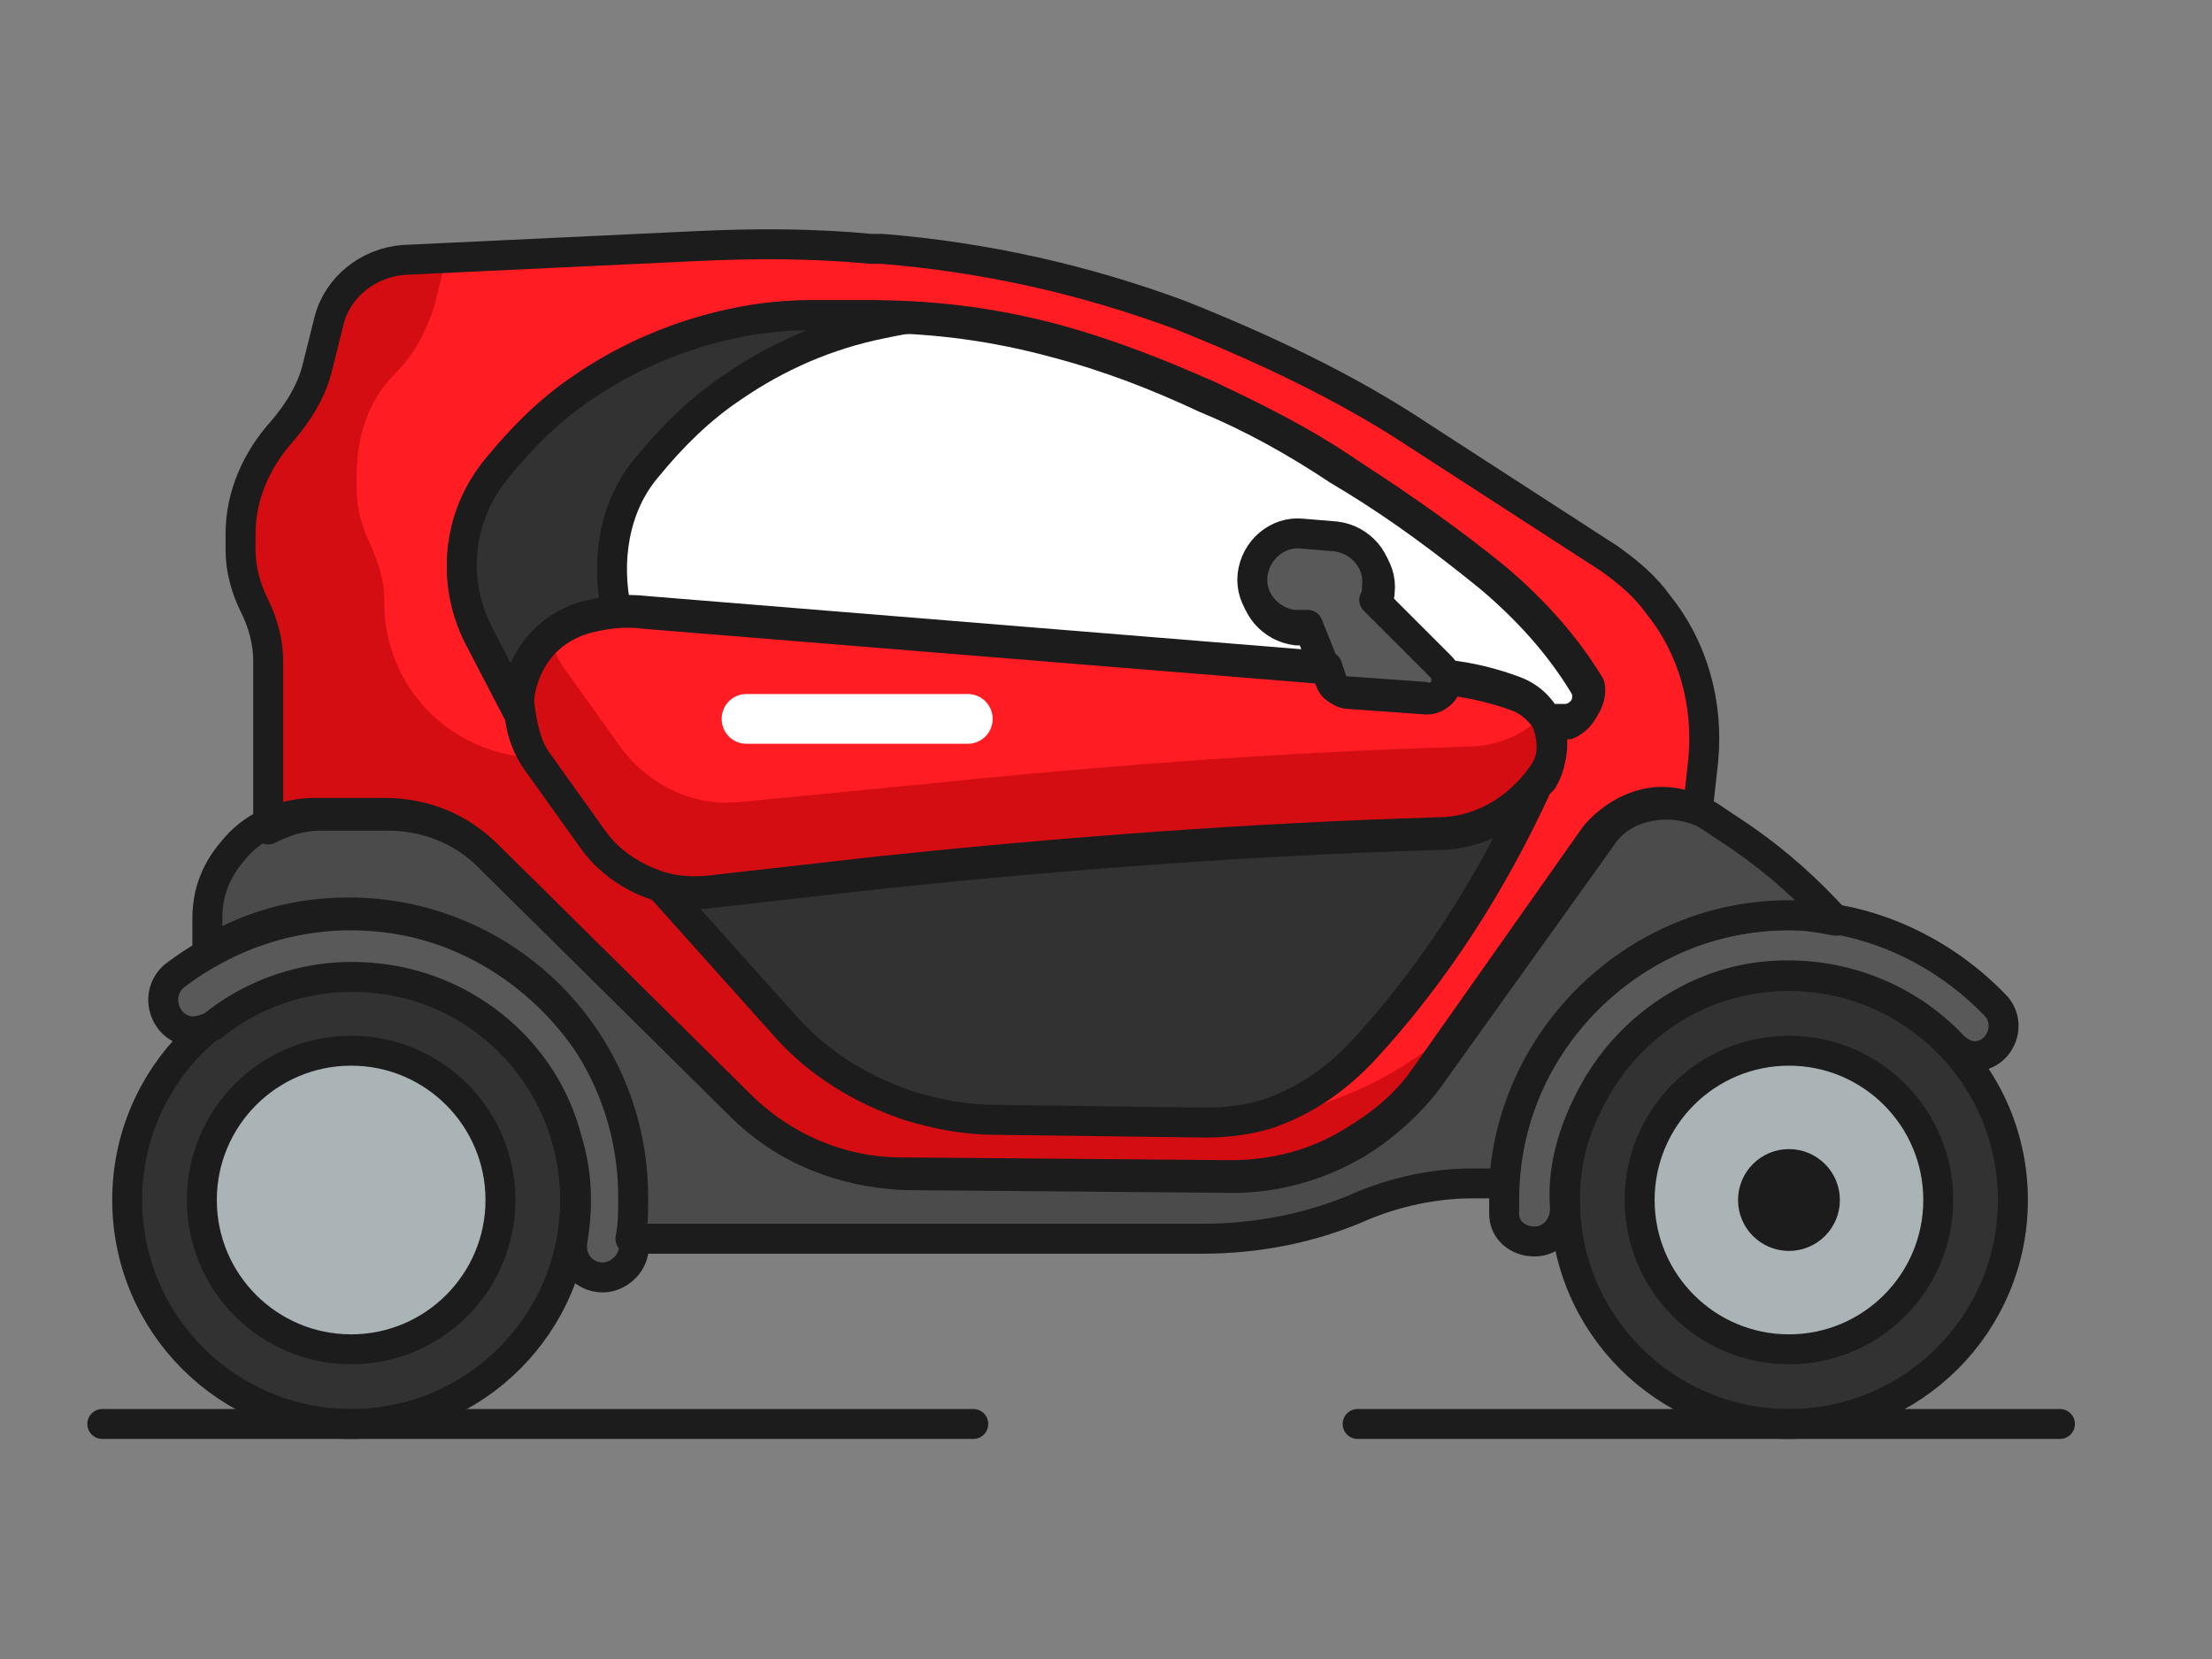 <?xml version="1.0" encoding="utf-8"?>
<!-- Generator: Adobe Illustrator 22.0.1, SVG Export Plug-In . SVG Version: 6.00 Build 0)  -->
<svg version="1.1" id="Layer_1" xmlns="http://www.w3.org/2000/svg" xmlns:xlink="http://www.w3.org/1999/xlink" x="0px" y="0px"
	 viewBox="0 0 80 60" style="enable-background:new 0 0 80 60;" xml:space="preserve">
<rect x="0" y="0" width="80" height="60" fill="#808080" stroke="none"/>
<style type="text/css">
	.st0{fill:#FF1D23;}
	.st1{fill:#D40D12;}
	.st2{fill:#FFFFFF;stroke:#1C1C1C;stroke-width:1.083;stroke-linecap:round;stroke-linejoin:round;stroke-miterlimit:10;}
	.st3{fill:#323232;stroke:#1C1C1C;stroke-width:1.083;stroke-linecap:round;stroke-linejoin:round;stroke-miterlimit:10;}
	.st4{fill:#AAB3B6;stroke:#1C1C1C;stroke-width:1.083;stroke-linecap:round;stroke-linejoin:round;stroke-miterlimit:10;}
	.st5{fill:#595959;stroke:#1C1C1C;stroke-width:1.083;stroke-linecap:round;stroke-linejoin:round;stroke-miterlimit:10;}
	.st6{fill:#4B4B4B;stroke:#1C1C1C;stroke-width:1.083;stroke-linecap:round;stroke-linejoin:round;stroke-miterlimit:10;}
	.st7{fill:none;stroke:#1C1C1C;stroke-width:1.083;stroke-linecap:round;stroke-linejoin:round;stroke-miterlimit:10;}
	.st8{fill:#1C1C1C;stroke:#1C1C1C;stroke-width:1.083;stroke-linecap:round;stroke-linejoin:round;stroke-miterlimit:10;}
	.st9{fill:#FFFFFF;}
</style>
<title>scoot-t</title>
<path class="st0" d="M60,21.9c-0.5-0.7-1.1-1.2-1.8-1.7l-6.8-4.4c-2.7-1.8-5.7-3.2-8.7-4.4c-3.5-1.3-7.1-2.1-10.8-2.4l-0.4,0
	c-2.1-0.2-4.2-0.2-6.3-0.1L14.6,9.4c-1.3,0.1-2.4,1-2.7,2.2l-0.4,1.6c-0.2,0.9-0.7,1.7-1.3,2.4c-0.9,1-1.5,2.3-1.5,3.7v0.6
	c0,0.7,0.2,1.4,0.5,2c0.3,0.6,0.5,1.3,0.5,2v6.1c0.6-0.3,1.2-0.5,1.9-0.5H14c1.4,0,2.7,0.5,3.7,1.5l9.1,9c1.6,1.6,3.7,2.4,5.9,2.5
	l11.9,0.1c1.5,0,3-0.4,4.4-1.2c1-0.6,1.9-1.4,2.6-2.3l6.3-8.8c0.5-0.8,1.4-1.2,2.4-1.2c0.4,0,0.8,0.1,1.1,0.2l0.2-1.8
	C61.8,25.4,61.2,23.4,60,21.9z M56.6,26l-0.7,0c0.3,0.7,0.3,1.5-0.1,2.2c-0.1,0.1-0.1,0.1-0.2,0.2c-1.6,3.5-3.7,6.8-6.3,9.6
	l-0.2,0.2c-0.9,0.9-2,1.6-3.2,2c-0.7,0.2-1.5,0.3-2.2,0.3L36,40.4c-1,0-2.1-0.2-3.1-0.5c-1.8-0.6-3.4-1.6-4.6-3L24,32.1
	c-1-0.3-2-0.9-2.6-1.8l-2-2.8c-0.5-0.7-0.6-2-0.6-1.9l0,0l-1.3-2.5c-1.1-2-0.8-4.5,0.6-6.2c0.9-1.1,1.9-2.1,3.1-2.9
	c1.6-1.1,3.4-1.9,5.4-2.3c0.9-0.2,1.8-0.3,2.8-0.3h2.2c2.3,0,4.5,0.3,6.7,0.9c1.8,0.5,3.6,1.2,5.4,2c1.7,0.8,3.3,1.6,4.8,2.6
	l0.6,0.4c1.7,1.1,3.4,2.3,5,3.6c1.3,1.1,2.5,2.4,3.4,3.9C57.6,25.3,57.2,26,56.6,26z"/>
<g>
	<path class="st1" d="M52.2,37.5c-2.4,2-5.5,3.1-8.6,3.1h0L36,40.4c-1,0-2.1-0.2-3.1-0.5c-1.8-0.6-3.4-1.6-4.6-3L24,32.1
		c-1-0.3-2-0.9-2.6-1.8l-2-2.8c0,0-0.1-0.1-0.1-0.1c0,0,0,0-0.1,0c-3-0.2-5.3-2.6-5.3-5.6l0-0.1c0-0.7-0.2-1.3-0.5-2
		c-0.3-0.6-0.5-1.3-0.5-2l0-0.5c0-1.4,0.4-2.7,1.4-3.7c0.7-0.7,1.1-1.5,1.4-2.4l0.4-1.6c0-0.1,0-0.1,0-0.1l-1.7,0.1
		c-1.3,0.1-2.4,1-2.7,2.2l-0.5,1.9c-0.2,0.8-0.7,1.5-1.3,2.1c-0.9,1-1.5,2.3-1.5,3.7l0,0.6c0,0.7,0.2,1.3,0.5,2
		c0.3,0.6,0.5,1.3,0.5,2l0,6.1c0.6-0.3,1.2-0.5,1.9-0.5H14c1.4,0,2.7,0.5,3.7,1.5l9.1,9c1.6,1.6,3.7,2.4,5.9,2.5l11.9,0.1
		c5.9-0.2,8.5-5.7,8.5-5.7L52.2,37.5z"/>
	<polygon class="st1" points="61.3,29.2 61.3,29.2 61.3,29.2 	"/>
</g>
<path class="st0" d="M54.8,25c-0.8-0.3-1.6-0.5-2.5-0.6c0.1,0.4-0.2,0.9-0.7,0.9l-2.8-0.2c-0.3,0-0.5-0.2-0.6-0.4L48,24.1l-24.6-2
	c-0.8-0.1-1.5,0-2.2,0.2c-1.3,0.4-2.2,1.5-2.4,2.8c-0.1,0.8,0.1,1.7,0.6,2.4l2,2.8c1,1.4,2.6,2.1,4.3,1.9l6.2-0.7
	c6.7-0.7,13.4-1.2,20.1-1.4c1.5,0,2.9-0.8,3.8-2.1C56.5,27,56.1,25.5,54.8,25z"/>
<path class="st1" d="M53.1,27c-6.7,0.2-13.4,0.7-20.1,1.4L26.8,29c-1.7,0.2-3.3-0.6-4.3-1.9l-2-2.8c-0.3-0.4-0.5-0.8-0.6-1.3
	c-0.6,0.5-1,1.3-1.1,2.1c-0.1,0.8,0.1,1.7,0.6,2.4l2,2.8c1,1.4,2.6,2.1,4.3,1.9l6.2-0.7c6.7-0.7,13.4-1.2,20.1-1.4
	c1.5,0,2.9-0.8,3.8-2.1c0.5-0.7,0.5-1.5,0.1-2.2C55.1,26.6,54.1,27,53.1,27z"/>
<path class="st2" d="M57.3,24.8c-0.9-1.5-2.1-2.8-3.4-3.9c-1.6-1.3-3.2-2.5-5-3.6L48.4,17c-1.5-1-3.1-1.9-4.8-2.6
	c-1.7-0.8-3.5-1.5-5.4-2c-2.2-0.6-4.4-0.9-6.7-0.9h-2.2c-0.9,0-1.9,0.1-2.8,0.3c-1.9,0.4-3.8,1.2-5.4,2.3c-1.2,0.8-2.2,1.8-3.1,2.9
	c-1.5,1.8-1.7,4.2-0.6,6.2l1.3,2.5l0,0c0-0.2,0-0.4,0-0.5c0.2-1.3,1.1-2.4,2.4-2.8c0.7-0.2,1.5-0.3,2.2-0.2l24.6,2l-0.5-1.4l0,0
	l-0.5,0c-0.9-0.1-1.6-0.9-1.5-1.8c0.1-0.9,0.9-1.6,1.8-1.5l1.2,0.1c0.9,0.1,1.6,0.9,1.5,1.8c0,0.2-0.1,0.3-0.1,0.5h0l2.4,2.4
	c0.1,0.1,0.1,0.2,0.2,0.3c0.8,0.1,1.7,0.3,2.5,0.6c0.5,0.2,0.9,0.6,1.1,1l0.7,0C57.2,26,57.6,25.3,57.3,24.8z"/>
<circle class="st3" cx="64.7" cy="43.4" r="8.1"/>
<circle class="st3" cx="12.7" cy="43.4" r="8.1"/>
<circle class="st4" cx="12.7" cy="43.4" r="5.4"/>
<path class="st5" d="M14.1,33.2c-3-0.4-5.7,0.5-7.8,2.1C5.5,36,6,37.3,7,37.3h0c0.2,0,0.5-0.1,0.7-0.2c1.6-1.3,3.8-2,6.1-1.7
	c3.2,0.4,5.9,2.7,6.7,5.8c0.4,1.3,0.4,2.5,0.2,3.7c-0.1,0.7,0.4,1.3,1.1,1.3h0c0.5,0,1-0.4,1.1-0.9c0.3-1.8,0.2-3.7-0.6-5.7
	C20.9,36.3,17.8,33.7,14.1,33.2z"/>
<circle class="st4" cx="64.7" cy="43.4" r="5.4"/>
<path class="st5" d="M57.7,39.4c1.3-2.3,3.7-3.9,6.3-4.1c2.6-0.2,5,0.8,6.6,2.5c0.2,0.2,0.5,0.4,0.8,0.4l0,0c0.9,0,1.4-1.1,0.8-1.8
	c-1.9-2-4.6-3.3-7.5-3.3c-5.7,0-10.3,4.6-10.3,10.3c0,0.2,0,0.3,0,0.5c0,0.6,0.5,1,1.1,1h0c0.6,0,1.1-0.5,1.1-1.2
	C56.5,42.4,56.8,41,57.7,39.4z"/>
<path class="st6" d="M64.7,33.1c0.6,0,1.2,0.1,1.7,0.2c-1-1.1-2.1-2.1-3.4-3l-1.2-0.8c-0.5-0.3-1.1-0.5-1.7-0.5
	c-0.9,0-1.8,0.5-2.4,1.2L51.5,39c-0.7,1-1.6,1.7-2.6,2.3c-1.3,0.8-2.8,1.2-4.4,1.2l-11.9-0.1c-2.2,0-4.3-0.9-5.9-2.5l-9.1-9
	c-1-1-2.3-1.5-3.7-1.5h-2.5c-1.2,0-2.3,0.5-3,1.4c-0.6,0.7-0.9,1.5-0.9,2.4v1.2c1.5-0.9,3.2-1.4,5.1-1.4c5.7,0,10.3,4.6,10.3,10.3
	c0,0.5,0,1-0.1,1.5h20.7c2,0,4-0.4,5.8-1.2h0c1.2-0.5,2.6-0.8,3.9-0.8h1.2C54.7,37.5,59.2,33.1,64.7,33.1z"/>
<path class="st5" d="M52.1,24.1l-2.4-2.4h0c0.1-0.2,0.1-0.3,0.1-0.5c0.1-0.9-0.6-1.7-1.5-1.8l-1.2-0.1c-0.9-0.1-1.7,0.6-1.8,1.5
	c-0.1,0.9,0.6,1.7,1.5,1.8l0.5,0l0,0l0.8,2c0.1,0.3,0.3,0.4,0.6,0.4l2.8,0.2C52.2,25.4,52.6,24.6,52.1,24.1z"/>
<line class="st5" x1="49.1" y1="51.5" x2="74.5" y2="51.5"/>
<line class="st5" x1="3.7" y1="51.5" x2="35.2" y2="51.5"/>
<path class="st7" d="M60,21.9c-0.5-0.7-1.1-1.2-1.8-1.7l-6.8-4.4c-2.7-1.8-5.7-3.2-8.7-4.4c-3.5-1.3-7.1-2.1-10.8-2.4l-0.4,0
	c-2.1-0.2-4.2-0.2-6.3-0.1L14.6,9.4c-1.3,0.1-2.4,1-2.7,2.2l-0.4,1.6c-0.2,0.9-0.7,1.7-1.3,2.4c-0.9,1-1.5,2.3-1.5,3.7v0.6
	c0,0.7,0.2,1.4,0.5,2c0.3,0.6,0.5,1.3,0.5,2v6.1c0.6-0.3,1.2-0.5,1.9-0.5H14c1.4,0,2.7,0.5,3.7,1.5l9.1,9c1.6,1.6,3.7,2.4,5.9,2.5
	l11.9,0.1c1.5,0,3-0.4,4.4-1.2c1-0.6,1.9-1.4,2.6-2.3l6.3-8.8c0.5-0.8,1.4-1.2,2.4-1.2c0.4,0,0.8,0.1,1.1,0.2l0.2-1.8
	C61.8,25.4,61.2,23.4,60,21.9z M56.6,26l-0.7,0c0.3,0.7,0.3,1.5-0.1,2.2c-0.1,0.1-0.1,0.1-0.2,0.2c-1.6,3.5-3.7,6.8-6.3,9.6
	l-0.2,0.2c-0.9,0.9-2,1.6-3.2,2c-0.7,0.2-1.5,0.3-2.2,0.3L36,40.4c-1,0-2.1-0.2-3.1-0.5c-1.8-0.6-3.4-1.6-4.6-3L24,32.1
	c-1-0.3-2-0.9-2.6-1.8l-2-2.8c-0.5-0.7-0.6-2-0.6-1.9l0,0l-1.3-2.5c-1.1-2-0.8-4.5,0.6-6.2c0.9-1.1,1.9-2.1,3.1-2.9
	c1.6-1.1,3.4-1.9,5.4-2.3c0.9-0.2,1.8-0.3,2.8-0.3h2.2c2.3,0,4.5,0.3,6.7,0.9c1.8,0.5,3.6,1.2,5.4,2c1.7,0.8,3.3,1.6,4.8,2.6
	l0.6,0.4c1.7,1.1,3.4,2.3,5,3.6c1.3,1.1,2.5,2.4,3.4,3.9C57.6,25.3,57.2,26,56.6,26z"/>
<path class="st7" d="M54.8,25c-0.8-0.3-1.6-0.5-2.5-0.6c0.1,0.4-0.2,0.9-0.7,0.9l-2.8-0.2c-0.3,0-0.5-0.2-0.6-0.4L48,24.1l-24.6-2
	c-0.8-0.1-1.5,0-2.2,0.2c-1.3,0.4-2.2,1.5-2.4,2.8c-0.1,0.8,0.1,1.7,0.6,2.4l2,2.8c1,1.4,2.6,2.1,4.3,1.9l6.2-0.7
	c6.7-0.7,13.4-1.2,20.1-1.4c1.5,0,2.9-0.8,3.8-2.1C56.5,27,56.1,25.5,54.8,25z"/>
<g>
	<path class="st3" d="M23.4,16.9c0.9-1.1,1.9-2.1,3.1-2.9c1.6-1.1,3.4-1.9,5.4-2.3c0.5-0.1,0.9-0.2,1.4-0.2c-0.6,0-1.2-0.1-1.8-0.1
		h-2.2c-0.9,0-1.9,0.1-2.8,0.3c-1.9,0.4-3.8,1.2-5.4,2.3c-1.2,0.8-2.2,1.8-3.1,2.9c-1.5,1.8-1.7,4.2-0.6,6.2l1.3,2.5l0,0
		c0-0.2,0-0.4,0-0.5c0.2-1.3,1.1-2.4,2.4-2.8c0.4-0.1,0.8-0.2,1.2-0.2C21.9,20.3,22.2,18.3,23.4,16.9z"/>
</g>
<path class="st3" d="M52,30.2c-6.7,0.2-13.4,0.7-20.1,1.4l-6.2,0.7c-0.6,0.1-1.1,0-1.7-0.1l4.3,4.8c1.2,1.4,2.8,2.4,4.6,3
	c1,0.3,2,0.5,3.1,0.5l7.6,0.1c0.8,0,1.5-0.1,2.2-0.3c1.2-0.4,2.3-1.1,3.2-2l0.2-0.2c2.6-2.8,4.7-6.1,6.3-9.6
	C54.7,29.5,53.4,30.2,52,30.2z"/>
<circle class="st8" cx="64.7" cy="43.4" r="1.3"/>
<path class="st9" d="M35,26.9h-8c-0.5,0-0.9-0.4-0.9-0.9v0c0-0.5,0.4-0.9,0.9-0.9h8c0.5,0,0.9,0.4,0.9,0.9v0
	C35.9,26.5,35.5,26.9,35,26.9z"/>
</svg>
